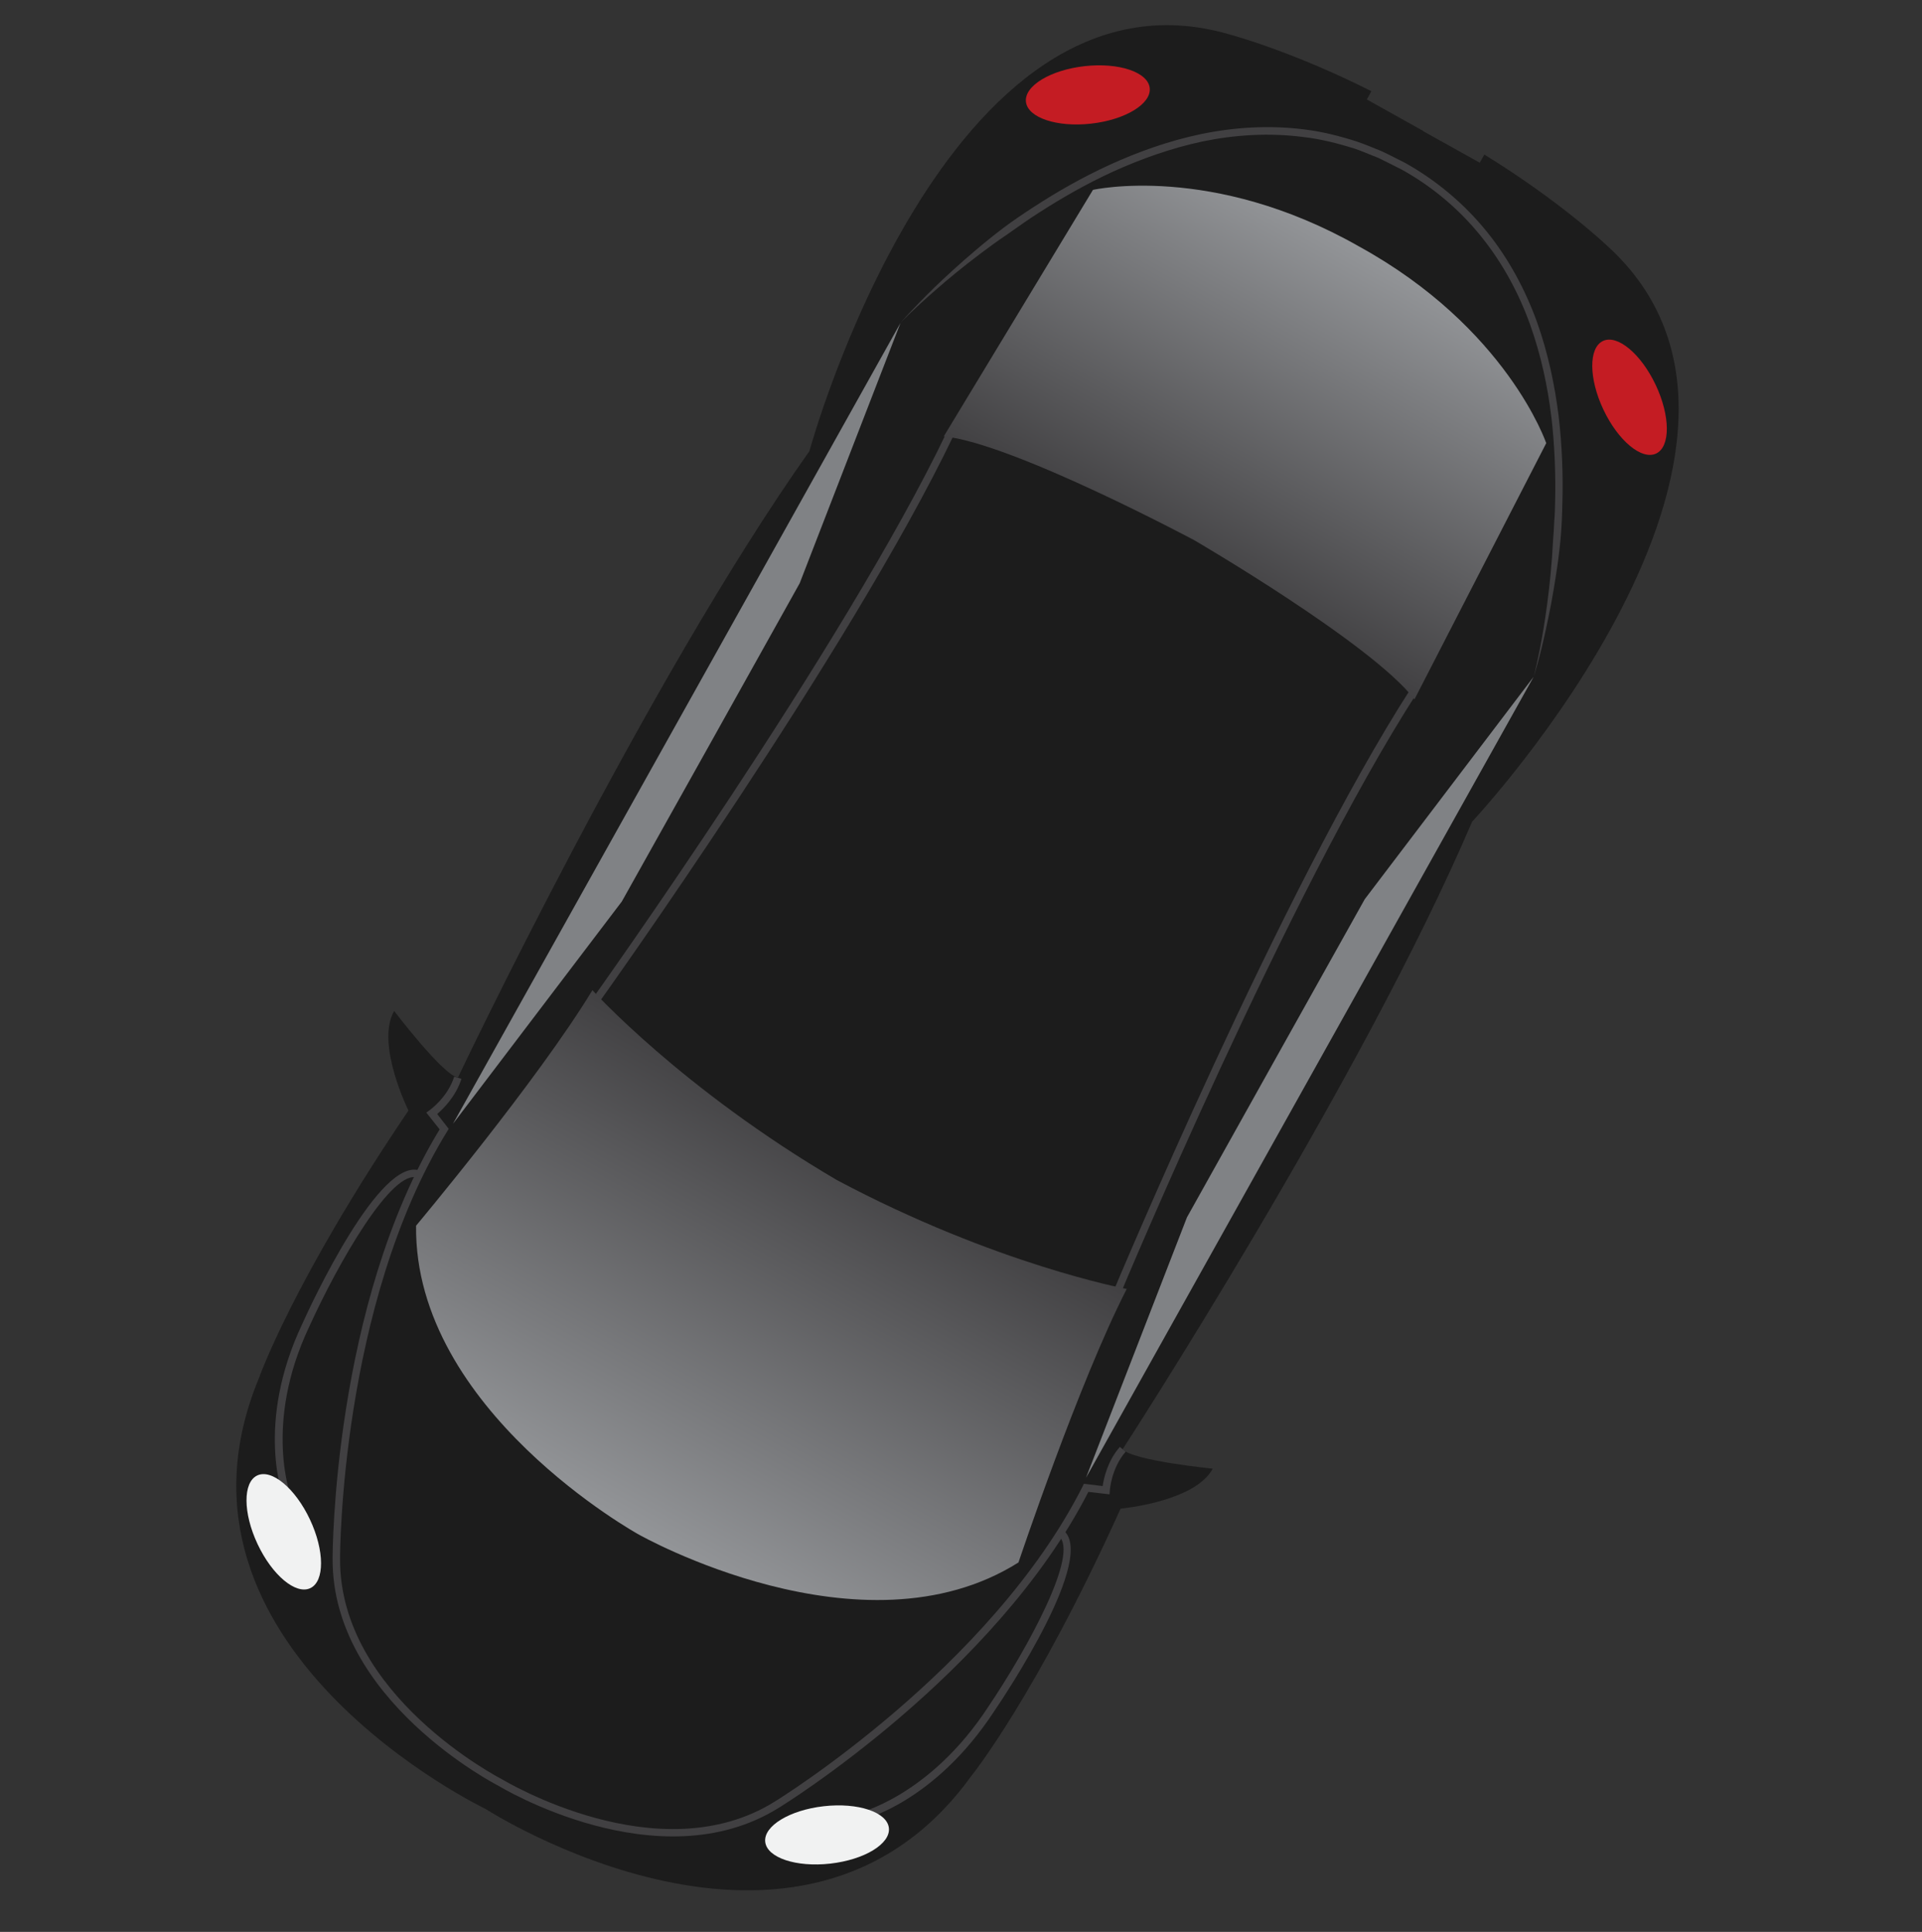 <?xml version="1.0" encoding="utf-8"?>
<!-- Generator: Adobe Illustrator 16.0.0, SVG Export Plug-In . SVG Version: 6.00 Build 0)  -->
<!DOCTYPE svg PUBLIC "-//W3C//DTD SVG 1.1//EN" "http://www.w3.org/Graphics/SVG/1.1/DTD/svg11.dtd">
<svg version="1.1" id="Layer_1" xmlns="http://www.w3.org/2000/svg"  x="0px" y="0px"
	 width="34.821px" height="35px" viewBox="-8.834 0 34.821 35" enable-background="new -8.834 0 34.821 35" xml:space="preserve">
<rect x="-8.834" y="0" width="34.821" height="35" fill="#333333" stroke="none"/>
<g>
	<g>
		<path fill="#1C1C1C" d="M16.95,2.377l1.025,0.571l0.082-0.148c1.384,0.851,2.213,1.641,2.213,1.641
			c3.995,3.591-2.434,10.446-2.434,10.446c-2.023,4.738-6.332,11.37-6.332,11.37c0.187,0.207,1.633,0.351,1.633,0.351
			c-0.323,0.603-1.669,0.724-1.669,0.724c-1.545,3.416-2.711,4.852-2.711,4.852c-3.094,4.271-8.797,0.587-8.797,0.587
			s-6.125-2.928-4.104-7.8c0,0,0.609-1.747,2.71-4.851c0,0-0.601-1.213-0.259-1.804c0,0,0.881,1.159,1.155,1.207
			c0,0,3.392-7.145,6.368-11.35c0,0,2.473-9.066,7.625-7.545c0,0,1.106,0.293,2.556,1.024l-0.082,0.15l1.022,0.571L16.95,2.377z"/>
	</g>
	<g>
		<polygon fill="#808285" points="-0.628,20.361 2.432,16.332 4.044,13.451 5.654,10.567 7.481,5.849 		"/>
	</g>
	<g>
		<path fill="#414042" d="M8.439,7.897c-1.866,3.891-6.396,10.232-6.443,10.295l-0.109-0.08C1.93,18.05,6.456,11.716,8.315,7.837
			L8.439,7.897z"/>
	</g>
	<g>
		<path fill="#414042" d="M-1.211,21.213l-0.049,0.126c-0.462-0.188-1.455,1.556-1.973,2.7c-0.837,1.767-0.328,3.082-0.324,3.094
			l-0.127,0.052c-0.021-0.057-0.535-1.38,0.328-3.204C-3.215,23.666-1.942,20.913-1.211,21.213z"/>
	</g>
	<g>
		<path fill="#414042" d="M-0.474,19.545c-0.1,0.322-0.334,0.546-0.439,0.638l0.208,0.268l-0.024,0.04
			c-1.94,3.149-1.945,7.697-1.944,7.743c-0.019,2.482,2.902,3.984,2.931,4c0.035,0.019,2.842,1.72,4.945,0.405
			c0.042-0.025,3.913-2.411,5.579-5.714l0.021-0.043l0.34,0.041c0.021-0.141,0.089-0.459,0.312-0.709l0.104,0.088
			c-0.258,0.295-0.286,0.695-0.286,0.701l-0.005,0.07l-0.384-0.044c-1.695,3.312-5.567,5.7-5.607,5.722
			c-2.176,1.362-5.057-0.382-5.084-0.4c-0.028-0.013-3.02-1.552-3.001-4.118c-0.001-0.043,0.003-4.593,1.939-7.772l-0.241-0.304
			l0.056-0.041c0.006-0.003,0.333-0.237,0.448-0.609L-0.474,19.545z"/>
	</g>
	<g>
		<polygon fill="#808285" points="10.841,26.773 12.67,22.055 14.28,19.172 15.891,16.291 18.952,12.26 		"/>
	</g>
	<g opacity="0.8">
		
			<ellipse transform="matrix(0.904 -0.427 0.427 0.904 -1.098 9.517)" fill="#ED1C24" cx="20.695" cy="7.209" rx="0.524" ry="1.128"/>
	</g>
	<g opacity="0.8">
		
			<ellipse transform="matrix(0.111 0.994 -0.994 0.111 11.374 -9.28)" fill="#ED1C24" cx="10.874" cy="1.717" rx="0.524" ry="1.128"/>
	</g>
	<g>
		<path fill="#414042" d="M16.719,12.487l0.114,0.075c-2.331,3.616-5.346,10.827-5.376,10.9l-0.125-0.053
			C11.362,23.338,14.383,16.115,16.719,12.487z"/>
	</g>
	<g>
		<path fill="#414042" d="M18.952,12.26c0,0,0.084-0.31,0.177-0.863c0.045-0.278,0.093-0.616,0.13-1.003
			c0.018-0.195,0.034-0.401,0.045-0.62c0.01-0.11,0.015-0.219,0.021-0.335c0.01-0.114,0.012-0.232,0.015-0.351
			c0.011-0.479-0.005-0.997-0.069-1.542c-0.066-0.542-0.185-1.11-0.386-1.671c-0.201-0.558-0.494-1.108-0.887-1.593
			c-0.388-0.485-0.885-0.904-1.434-1.208c-0.144-0.071-0.286-0.146-0.43-0.215c-0.146-0.054-0.29-0.122-0.438-0.17
			c-0.302-0.094-0.607-0.171-0.916-0.206c-0.618-0.081-1.24-0.041-1.823,0.079c-0.582,0.124-1.128,0.322-1.625,0.547
			c-0.499,0.229-0.947,0.489-1.351,0.749c-0.202,0.129-0.39,0.265-0.567,0.389C9.232,4.369,9.064,4.492,8.91,4.609
			C8.599,4.844,8.335,5.062,8.125,5.247C7.702,5.614,7.479,5.849,7.479,5.849s0.21-0.244,0.613-0.638
			C8.295,5.016,8.546,4.783,8.846,4.53c0.149-0.127,0.312-0.259,0.487-0.392C9.51,4.004,9.701,3.875,9.905,3.743
			c0.406-0.264,0.863-0.527,1.365-0.757c0.506-0.231,1.061-0.432,1.656-0.557c0.596-0.123,1.231-0.165,1.87-0.084
			c0.315,0.037,0.63,0.117,0.939,0.215c0.155,0.051,0.306,0.118,0.457,0.177c0.146,0.068,0.287,0.142,0.43,0.214
			c0.573,0.32,1.076,0.746,1.479,1.244c0.404,0.499,0.701,1.062,0.909,1.634c0.205,0.574,0.324,1.153,0.393,1.703
			c0.065,0.55,0.082,1.078,0.069,1.56c-0.005,0.243-0.014,0.476-0.035,0.694c-0.022,0.221-0.049,0.427-0.079,0.62
			c-0.059,0.39-0.125,0.726-0.186,1C19.054,11.957,18.952,12.26,18.952,12.26z"/>
	</g>
	<g>
		<path fill="#414042" d="M10.419,27.715c0.642,0.466-1.039,2.992-1.234,3.277c-1.1,1.687-2.417,1.988-2.472,2.001l-0.03-0.135
			c0.015-0.001,1.324-0.304,2.39-1.94c0.703-1.041,1.669-2.801,1.267-3.095L10.419,27.715z"/>
	</g>
	<g>
		
			<ellipse transform="matrix(-0.905 0.426 -0.426 -0.905 4.798 54.44)" fill="#F1F2F2" cx="-3.683" cy="27.756" rx="0.524" ry="1.128"/>
	</g>
	<g>
		
			<ellipse transform="matrix(-0.112 -0.994 0.994 -0.112 -26.21 43.07)" fill="#F1F2F2" cx="6.14" cy="33.247" rx="0.523" ry="1.127"/>
	</g>
	<g>
		
			<linearGradient id="SVGID_1_" gradientUnits="userSpaceOnUse" x1="-0.003" y1="-2.901" x2="-0.003" y2="5.298" gradientTransform="matrix(-0.873 -0.488 -0.488 0.873 5.321 23.177)">
			<stop  offset="0" style="stop-color:#414042"/>
			<stop  offset="1" style="stop-color:#939598"/>
		</linearGradient>
		<path fill="url(#SVGID_1_)" d="M6.329,21.38c2.884,1.534,5.25,1.972,5.25,1.972c-0.872,1.702-1.961,4.955-1.961,4.955
			c-2.834,1.786-6.88-0.506-6.88-0.506s-4.072-2.246-4.034-5.595c0,0,2.203-2.631,3.195-4.267C1.899,17.939,3.51,19.726,6.329,21.38
			z"/>
	</g>
	<g>
		
			<linearGradient id="SVGID_2_" gradientUnits="userSpaceOnUse" x1="-0.003" y1="-21.439" x2="-0.003" y2="-14.766" gradientTransform="matrix(-0.873 -0.488 -0.488 0.873 5.321 23.177)">
			<stop  offset="0" style="stop-color:#939598"/>
			<stop  offset="1" style="stop-color:#414042"/>
		</linearGradient>
		<path fill="url(#SVGID_2_)" d="M15.784,4.463c2.685,1.475,3.395,3.566,3.395,3.566l-2.387,4.641
			c-0.768-1.005-3.986-2.881-3.986-2.881S9.522,8.033,8.265,7.905l2.702-4.465C10.967,3.44,13.122,2.949,15.784,4.463z"/>
	</g>
</g>
</svg>
